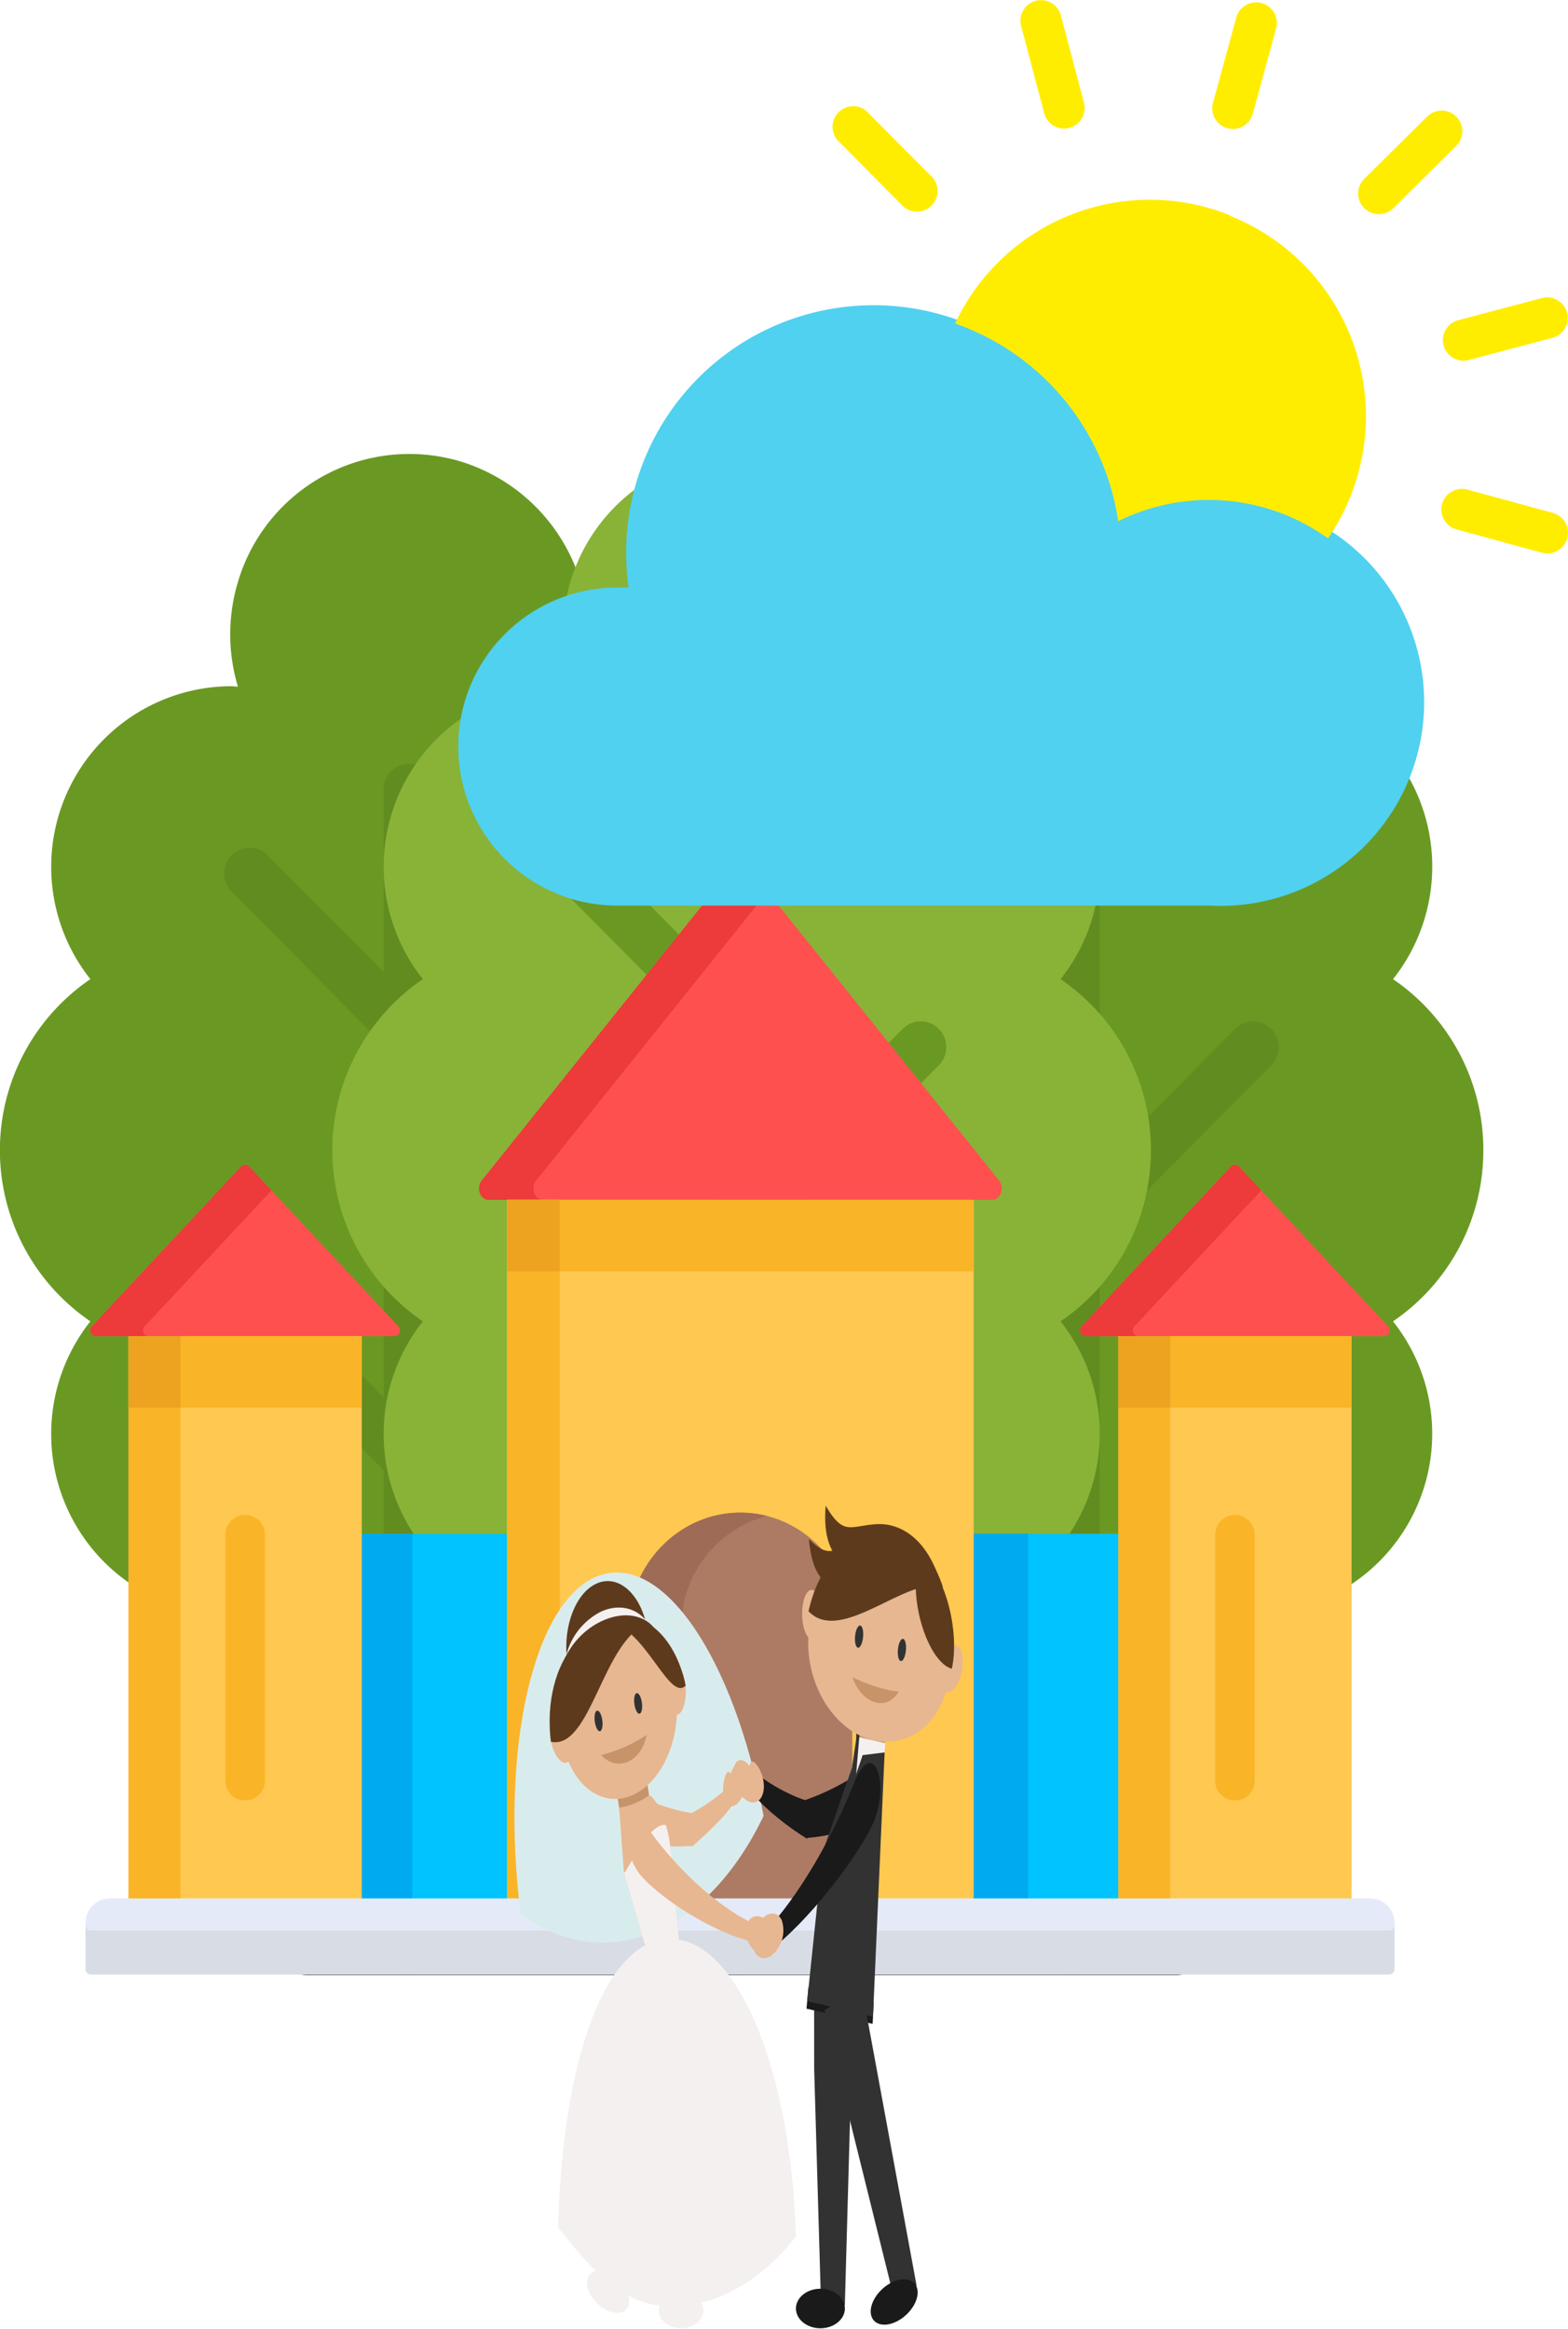 <svg xmlns="http://www.w3.org/2000/svg" viewBox="0 0 296.892 440.94">
  <defs>
    <style>
      .cls-1 {
        fill: #6a9923;
      }

      .cls-2 {
        fill: #618c20;
      }

      .cls-3 {
        fill: #88b337;
      }

      .cls-4 {
        fill: #595959;
      }

      .cls-5 {
        fill: #00c3ff;
      }

      .cls-6 {
        fill: #00aaf0;
      }

      .cls-7 {
        fill: #e4eaf8;
      }

      .cls-8 {
        fill: #ffc850;
      }

      .cls-9 {
        fill: #ff5050;
      }

      .cls-10 {
        fill: #ed3a3a;
      }

      .cls-11 {
        fill: #f9b428;
      }

      .cls-12 {
        fill: #eda320;
      }

      .cls-13 {
        fill: #ad7b64;
      }

      .cls-14 {
        fill: #9e6b57;
      }

      .cls-15 {
        fill: #d8dce5;
      }

      .cls-16, .cls-19 {
        fill: #c79369;
      }

      .cls-16, .cls-17, .cls-18, .cls-20, .cls-21, .cls-22, .cls-27 {
        fill-rule: evenodd;
      }

      .cls-17 {
        fill: #d9eced;
      }

      .cls-18, .cls-25 {
        fill: #e7b791;
      }

      .cls-20, .cls-24 {
        fill: #f5f0f0;
      }

      .cls-21, .cls-26 {
        fill: #323232;
      }

      .cls-22, .cls-23 {
        fill: #1a1a1a;
      }

      .cls-27, .cls-28 {
        fill: #5e3a1d;
      }

      .cls-29 {
        fill: #50d1ef;
      }

      .cls-30 {
        fill: #ffed00;
      }
    </style>
  </defs>
  <g id="Group_23" data-name="Group 23" transform="translate(-22 -145.938)">
    <g id="trees" transform="translate(22 231.861)">
      <path id="Path_90" data-name="Path 90" class="cls-1" d="M159.013,131.85a39.1,39.1,0,0,0-17.1-32.394,34.321,34.321,0,0,0-5.29-47.981A33.7,33.7,0,0,0,115.432,44c-.484,0-.968.054-1.453.073a34.213,34.213,0,0,0-22.626-42.6A33.852,33.852,0,0,0,49.092,24.278a34.425,34.425,0,0,0,0,19.79c-.484,0-.968-.073-1.453-.073a34.192,34.192,0,0,0-26.478,55.46,39.191,39.191,0,0,0,0,64.788,34.321,34.321,0,0,0,5.29,47.981A33.7,33.7,0,0,0,47.64,219.7h67.792a34.192,34.192,0,0,0,26.478-55.46A39.1,39.1,0,0,0,159.013,131.85Z" transform="translate(-4.048 0.001)"/>
      <path id="Path_91" data-name="Path 91" class="cls-2" d="M146.575,146.385a4.815,4.815,0,0,0-6.847-.1l-25.674,25.029V100.994a4.842,4.842,0,1,0-9.685,0v34.585l-22-22.173a4.816,4.816,0,0,0-6.847.12,4.909,4.909,0,0,0,0,6.781l28.846,29.075v66.73L83.581,195.159a4.815,4.815,0,0,0-6.847.12,4.908,4.908,0,0,0,0,6.782l27.635,27.855v90.714a4.842,4.842,0,1,0,9.685,0V184.895L146.5,153.3a4.908,4.908,0,0,0,.091-6.9l-.014-.014Z" transform="translate(-31.724 -37.474)"/>
      <path id="Path_92" data-name="Path 92" class="cls-1" d="M367.013,131.85a39.1,39.1,0,0,0-17.1-32.394,34.32,34.32,0,0,0-5.29-47.981A33.7,33.7,0,0,0,323.432,44c-.484,0-.969.054-1.453.073a34.213,34.213,0,0,0-22.626-42.6,33.852,33.852,0,0,0-42.261,22.806,34.425,34.425,0,0,0,0,19.79c-.484,0-.968-.073-1.453-.073a34.192,34.192,0,0,0-26.478,55.46,39.191,39.191,0,0,0,0,64.788,34.321,34.321,0,0,0,5.29,47.981,33.7,33.7,0,0,0,21.187,7.48h67.792a34.192,34.192,0,0,0,26.478-55.46,39.1,39.1,0,0,0,17.1-32.393Z" transform="translate(-86.148 0.001)"/>
      <path id="Path_93" data-name="Path 93" class="cls-2" d="M354.531,146.351a4.815,4.815,0,0,0-6.847,0l-25.63,25.834V100.994a4.842,4.842,0,1,0-9.685,0v34.585l-22-22.173a4.815,4.815,0,0,0-6.847.12,4.909,4.909,0,0,0,0,6.782l28.846,29.075v66.73l-20.788-20.953a4.815,4.815,0,0,0-6.847.12,4.908,4.908,0,0,0,0,6.782l27.635,27.855v90.714a4.842,4.842,0,1,0,9.685,0V185.651a4.672,4.672,0,0,0,1-.674l31.475-31.725a4.908,4.908,0,0,0,0-6.9Z" transform="translate(-113.824 -37.474)"/>
      <path id="Path_94" data-name="Path 94" class="cls-3" d="M263.013,131.85a39.1,39.1,0,0,0-17.1-32.394,34.32,34.32,0,0,0-5.29-47.981A33.7,33.7,0,0,0,219.432,44c-.484,0-.968.054-1.453.073a34.213,34.213,0,0,0-22.627-42.6,33.852,33.852,0,0,0-42.26,22.806,34.425,34.425,0,0,0,0,19.79c-.484,0-.968-.073-1.453-.073a34.192,34.192,0,0,0-26.478,55.46,39.191,39.191,0,0,0,0,64.788,34.321,34.321,0,0,0,5.29,47.981,33.7,33.7,0,0,0,21.187,7.48h67.792a34.192,34.192,0,0,0,26.478-55.46A39.1,39.1,0,0,0,263.013,131.85Z" transform="translate(-45.098 0.001)"/>
      <path id="Path_95" data-name="Path 95" class="cls-1" d="M250.531,146.351a4.815,4.815,0,0,0-6.847,0l-25.63,25.834V100.994a4.842,4.842,0,1,0-9.685,0v34.585l-22-22.173a4.816,4.816,0,0,0-6.847.12,4.909,4.909,0,0,0,0,6.781l28.846,29.075v66.73l-20.788-20.953a4.816,4.816,0,0,0-6.847.12,4.909,4.909,0,0,0,0,6.782l27.635,27.855v90.714a4.842,4.842,0,1,0,9.685,0V185.651a4.674,4.674,0,0,0,1-.674l31.475-31.725a4.908,4.908,0,0,0,0-6.9Z" transform="translate(-72.774 -37.474)"/>
      <path id="Path_96" data-name="Path 96" class="cls-4" d="M261.547,465.875H96.908a4.881,4.881,0,0,1,0-9.762H261.547a4.881,4.881,0,0,1,0,9.762Z" transform="translate(-38.79 -177.839)"/>
    </g>
    <g id="castle_1_" data-name="castle (1)" transform="translate(38.2 270.98)">
      <path id="Path_76" data-name="Path 76" class="cls-5" d="M279.828,32.109H256.15V14.747H279.5a3.806,3.806,0,0,1,3.806,3.806V28.628A3.48,3.48,0,0,1,279.828,32.109Z" transform="translate(-132.158 -7.581)"/>
      <rect id="Rectangle_3" data-name="Rectangle 3" class="cls-6" width="13.855" height="17.362" transform="translate(123.991 7.166)"/>
      <path id="Path_77" data-name="Path 77" class="cls-7" d="M252.193,47.8a3.74,3.74,0,0,1-3.74-3.74V3.74a3.74,3.74,0,1,1,7.48,0V44.061A3.739,3.739,0,0,1,252.193,47.8Z" transform="translate(-128.201)"/>
      <rect id="Rectangle_4" data-name="Rectangle 4" class="cls-5" width="148.113" height="69.542" transform="translate(49.583 165.34)"/>
      <g id="Group_16" data-name="Group 16" transform="translate(49.583 165.34)">
        <rect id="Rectangle_5" data-name="Rectangle 5" class="cls-6" width="11.94" height="69.542" transform="translate(116.945)"/>
        <rect id="Rectangle_6" data-name="Rectangle 6" class="cls-6" width="12.293" height="69.542"/>
      </g>
      <rect id="Rectangle_7" data-name="Rectangle 7" class="cls-8" width="88.348" height="132.771" transform="translate(79.817 102.111)"/>
      <path id="Path_78" data-name="Path 78" class="cls-9" d="M202.513,79.49l-47.706,59.524c-1.089,1.36-.29,3.629,1.279,3.629H251.5c1.569,0,2.369-2.269,1.279-3.629L205.071,79.49A1.577,1.577,0,0,0,202.513,79.49Z" transform="translate(-79.8 -40.529)"/>
      <path id="Path_79" data-name="Path 79" class="cls-10" d="M165.107,139.014,208.943,84.32l-3.871-4.83a1.578,1.578,0,0,0-2.558,0l-47.706,59.524c-1.089,1.36-.29,3.629,1.279,3.629h10.3C164.817,142.642,164.018,140.373,165.107,139.014Z" transform="translate(-79.8 -40.529)"/>
      <g id="Group_17" data-name="Group 17" transform="translate(79.817 102.111)">
        <rect id="Rectangle_8" data-name="Rectangle 8" class="cls-11" width="88.348" height="13.542"/>
        <rect id="Rectangle_9" data-name="Rectangle 9" class="cls-11" width="9.974" height="132.771"/>
      </g>
      <rect id="Rectangle_10" data-name="Rectangle 10" class="cls-12" width="9.974" height="13.542" transform="translate(79.817 102.111)"/>
      <path id="Path_80" data-name="Path 80" class="cls-9" d="M32.9,196.833,61.155,227.1a1.094,1.094,0,0,1-.758,1.845H3.879a1.094,1.094,0,0,1-.758-1.845l28.259-30.266A1.029,1.029,0,0,1,32.9,196.833Z" transform="translate(-1.925 -101.02)"/>
      <path id="Path_81" data-name="Path 81" class="cls-10" d="M13.1,227.1l24.03-25.736-4.229-4.53a1.029,1.029,0,0,0-1.516,0L3.121,227.1a1.094,1.094,0,0,0,.758,1.845h9.974A1.094,1.094,0,0,1,13.1,227.1Z" transform="translate(-1.925 -101.019)"/>
      <rect id="Rectangle_11" data-name="Rectangle 11" class="cls-8" width="44.174" height="106.958" transform="translate(8.126 127.924)"/>
      <g id="Group_18" data-name="Group 18" transform="translate(8.126 127.924)">
        <rect id="Rectangle_12" data-name="Rectangle 12" class="cls-11" width="44.174" height="13.542"/>
        <rect id="Rectangle_13" data-name="Rectangle 13" class="cls-11" width="9.83" height="106.958"/>
      </g>
      <rect id="Rectangle_14" data-name="Rectangle 14" class="cls-12" width="9.83" height="13.542" transform="translate(8.126 127.924)"/>
      <path id="Path_82" data-name="Path 82" class="cls-13" d="M233.743,332.042h0c-11.648,0-21.179,9.854-21.179,21.9v51.644h42.357V353.938C254.921,341.9,245.391,332.042,233.743,332.042Z" transform="translate(-109.751 -170.701)"/>
      <path id="Path_83" data-name="Path 83" class="cls-14" d="M238.731,332.664a20.363,20.363,0,0,0-4.987-.623h0c-11.648,0-21.179,9.854-21.179,21.9v51.644h9.974V353.938A21.846,21.846,0,0,1,238.731,332.664Z" transform="translate(-109.751 -170.7)"/>
      <path id="Path_84" data-name="Path 84" class="cls-11" d="M59.2,387a3.74,3.74,0,0,1-3.74-3.74V336.689a3.74,3.74,0,1,1,7.48,0v46.573A3.74,3.74,0,0,1,59.2,387Z" transform="translate(-28.983 -171.167)"/>
      <path id="Path_85" data-name="Path 85" class="cls-9" d="M418.588,196.833,446.847,227.1a1.094,1.094,0,0,1-.758,1.845H389.57a1.094,1.094,0,0,1-.758-1.845l28.259-30.266A1.031,1.031,0,0,1,418.588,196.833Z" transform="translate(-200.206 -101.02)"/>
      <path id="Path_86" data-name="Path 86" class="cls-10" d="M398.788,227.1l24.03-25.736-4.229-4.53a1.029,1.029,0,0,0-1.516,0L388.813,227.1a1.094,1.094,0,0,0,.758,1.845h9.974A1.094,1.094,0,0,1,398.788,227.1Z" transform="translate(-200.207 -101.019)"/>
      <rect id="Rectangle_15" data-name="Rectangle 15" class="cls-8" width="44.174" height="106.958" transform="translate(195.536 127.924)"/>
      <g id="Group_19" data-name="Group 19" transform="translate(195.536 127.924)">
        <rect id="Rectangle_16" data-name="Rectangle 16" class="cls-11" width="44.174" height="13.542"/>
        <rect id="Rectangle_17" data-name="Rectangle 17" class="cls-11" width="9.83" height="106.958"/>
      </g>
      <rect id="Rectangle_18" data-name="Rectangle 18" class="cls-12" width="9.83" height="13.542" transform="translate(195.536 127.924)"/>
      <path id="Path_87" data-name="Path 87" class="cls-11" d="M444.888,387a3.74,3.74,0,0,1-3.74-3.74V336.689a3.74,3.74,0,1,1,7.48,0v46.573A3.739,3.739,0,0,1,444.888,387Z" transform="translate(-227.264 -171.167)"/>
      <path id="Path_88" data-name="Path 88" class="cls-7" d="M244.273,482.362H5.512a4.617,4.617,0,0,0-4.538,4.692v8.665a1.044,1.044,0,0,0,1.045,1.045H247.768a1.044,1.044,0,0,0,1.045-1.045v-8.665A4.619,4.619,0,0,0,244.273,482.362Z" transform="translate(-0.974 -247.979)"/>
      <path id="Path_89" data-name="Path 89" class="cls-15" d="M247.767,493.789H2.019a1.044,1.044,0,0,1-1.045-1.045v8.311A1.044,1.044,0,0,0,2.019,502.1H247.768a1.044,1.044,0,0,0,1.045-1.045v-8.311A1.046,1.046,0,0,1,247.767,493.789Z" transform="translate(-0.974 -253.316)"/>
    </g>
    <g id="wedding-couple" transform="translate(119.407 431)">
      <g id="Group_7" data-name="Group 7" transform="translate(0 0)">
        <path id="Path_1" data-name="Path 1" class="cls-16" d="M139.868,56.45l5.137,1.013,1.48-13.087-5.137-1.012Z" transform="translate(-75.376 -8.228)"/>
        <path id="Path_2" data-name="Path 2" class="cls-17" d="M27.481,16.365C39.668,11.43,53.42,31.508,59.03,61.71,53.972,72.262,46.731,80.278,38.038,83.8s-17.432,1.975-24.992-3.467C9.093,49.459,15.293,21.3,27.481,16.365Z" transform="translate(-11.859 -2.964)"/>
        <path id="Path_3" data-name="Path 3" class="cls-18" d="M75.618,71.164c2.328-.977,7.234-4.086,9.049-6.531l1.025,2.82c-1.527,3.149-6.436,7.451-8.644,9.431Z" transform="translate(-43.496 -12.264)"/>
        <path id="Path_4" data-name="Path 4" class="cls-18" d="M58.016,68.627a35.627,35.627,0,0,0,9.217,2.637l-.4,6.032a25.451,25.451,0,0,1-7.949-.313C53.542,75.621,52.335,66.066,58.016,68.627Z" transform="translate(-32.908 -12.94)"/>
        <path id="Path_5" data-name="Path 5" class="cls-18" d="M90.651,62.672c.332-1.049.744-1.1,1.094-.491.364-1.642,1.419-2.368,1.927-1.954.987.806,1.235,3.209.554,5.365s-2.033,3.252-3.021,2.445S89.97,64.829,90.651,62.672Z" transform="translate(-50.764 -11.406)"/>
        <path id="Path_35" data-name="Path 35" class="cls-19" d="M1.222.866,7.307,0,6.085,12.984,0,13.85Z" transform="matrix(-0.968, 0.251, -0.251, -0.968, 27.753, 60.639)"/>
        <path id="Path_6" data-name="Path 6" class="cls-18" d="M56.8,98.471,52.126,82.366l-.911-12.329a13.391,13.391,0,0,0,5.673-2.364c1.49.535,3.68,5.546,4.065,10.335L62.631,96.04Z" transform="translate(-31.387 -12.841)"/>
        <path id="Path_7" data-name="Path 7" class="cls-20" d="M49.58,101.248c12.567,0,22.856,24.871,23.71,56.361-6.506,8.246-14.746,13.176-23.71,13.176s-14.826-6.668-21.332-14.914C29.1,124.381,37.012,101.248,49.58,101.248Z" transform="translate(-19.991 -19.212)"/>
        <path id="Path_8" data-name="Path 8" class="cls-20" d="M53.023,83.68c.7-.271,4.668-9.613,7.93-9.058a23.4,23.4,0,0,1,.9,4.7l1.662,17.849.017.183-5.834,2.432Z" transform="translate(-32.284 -14.155)"/>
        <path id="Path_9" data-name="Path 9" class="cls-18" d="M58.65,75.7c4.683,6.513,12.411,14.181,19.83,17.523l-.613,3.252C70.7,94.845,61.1,88.667,57.138,84.334,52.4,79.157,53.926,69.13,58.65,75.7Z" transform="translate(-32.897 -13.954)"/>
        <path id="Path_10" data-name="Path 10" class="cls-20" d="M70.328,190.619c2.328,0,4.226-1.534,4.226-3.414s-1.9-3.413-4.226-3.413-4.225,1.534-4.225,3.413S68,190.619,70.328,190.619Z" transform="translate(-38.774 -34.874)"/>
        <g id="Group_1" data-name="Group 1" transform="translate(56.743 92.806)">
          <path id="Path_11" data-name="Path 11" class="cls-21" d="M125.8,173.1,124.5,128.443l-.009-10.428-.007-3.475h7.457q-.818,29.282-1.636,58.563Z" transform="translate(-124.489 -114.54)"/>
          <path id="Path_12" data-name="Path 12" class="cls-21" d="M124.488,114.54h.1l-.1,3.477v0Z" transform="translate(-124.488 -114.54)"/>
        </g>
        <path id="Path_13" data-name="Path 13" class="cls-22" d="M122.282,190.465c2.552,0,4.634-1.681,4.634-3.743s-2.082-3.743-4.634-3.743-4.633,1.681-4.633,3.743S119.73,190.465,122.282,190.465Z" transform="translate(-64.351 -34.72)"/>
        <path id="Path_14" data-name="Path 14" class="cls-22" d="M112.312,67.885c-2.781-.4-8.446-3.4-10.816-5.639l-.837,3.546c2.124,3.133,7.933,7.5,10.7,9.085Z" transform="translate(-55.92 -11.811)"/>
        <path id="Path_15" data-name="Path 15" class="cls-22" d="M129.739,62.852a46.122,46.122,0,0,1-10.422,4.959l.948,6.874a30.9,30.9,0,0,0,9.145-2.011C135.461,69.992,136.087,58.718,129.739,62.852Z" transform="translate(-65.179 -11.755)"/>
        <path id="Path_16" data-name="Path 16" class="cls-18" d="M98.485,60.234c-.671-.837-1.12-.566-1.3.357-.888-1.435-2.219-1.356-2.625-.518-.787,1.633-.308,4.352,1.071,6.074s3.136,1.795,3.924.161S99.865,61.957,98.485,60.234Z" transform="translate(-52.707 -11.285)"/>
        <path id="Path_17" data-name="Path 17" class="cls-18" d="M102.65,96.624a1.308,1.308,0,0,1,.3,1.872,3.361,3.361,0,0,1,1.25,3.316c-.549,1.665-2.134,2.043-3.541.843a5.244,5.244,0,0,1-1.554-5.187C99.658,95.8,101.243,95.425,102.65,96.624Z" transform="translate(-55.058 -18.201)"/>
        <path id="Path_18" data-name="Path 18" class="cls-20" d="M139.771,54l5.334,1.228-.4,4.535-5.825,2.325Z" transform="translate(-74.884 -10.245)"/>
        <path id="Path_19" data-name="Path 19" class="cls-22" d="M121.984,112.566l12.364,2.844-.2,4.059-12.517-2.88Z" transform="translate(-66.329 -21.359)"/>
        <path id="Path_20" data-name="Path 20" class="cls-21" d="M134.329,107.7l2.2-50.039-4.155.506L124.3,81.449l-2.437,23.289Z" transform="translate(-66.44 -10.941)"/>
        <path id="Path_21" data-name="Path 21" class="cls-20" d="M134.4,55.073c-2.005,15.364-2.447,22.889-7.244,27.348l.579-6.646,5.245-15.947L133.958,54Z" transform="translate(-69.07 -10.245)"/>
        <path id="Path_22" data-name="Path 22" class="cls-21" d="M133.45,52.437,132.6,62.459l-.421,1.5L128.025,78l-2.869,7.364,1.477-10.826L131.99,59.1l.756-5.071c.115-.771.062-3.857.062-3.857Z" transform="translate(-68.076 -9.521)"/>
        <path id="Path_23" data-name="Path 23" class="cls-22" d="M122.415,63.983c-3.608,9.248-10.178,21.282-17.289,28.618l1.292,3.092c7.193-5.413,16.019-16.848,19.307-23.44C129.653,64.381,126.055,54.653,122.415,63.983Z" transform="translate(-58.137 -11.416)"/>
        <path id="Path_24" data-name="Path 24" class="cls-18" d="M103.179,96.473a1.477,1.477,0,0,0-.173,2.1,4.05,4.05,0,0,0-1.083,3.879c.737,1.693,2.494,1.761,3.924.151a6.215,6.215,0,0,0,1.257-5.982C106.367,94.931,104.609,94.863,103.179,96.473Z" transform="translate(-56.475 -18.085)"/>
        <g id="Group_2" data-name="Group 2" transform="translate(58.746 91.525)">
          <path id="Path_25" data-name="Path 25" class="cls-21" d="M141.605,171.536l-10.3-41.525-2.129-9.849-.712-3.282,7.047-3.921q5.18,28.1,10.36,56.2Z" transform="translate(-128.463 -112.959)"/>
          <path id="Path_26" data-name="Path 26" class="cls-21" d="M128.463,117.785l.1-.055.615,3.338v0Z" transform="translate(-128.463 -113.864)"/>
        </g>
        <path id="Path_36" data-name="Path 36" class="cls-23" d="M2.825.02C4.809.261,6.806,2.666,7.287,5.392s-.737,4.739-2.72,4.5S.586,7.243.1,4.517.842-.222,2.825.02Z" transform="translate(68.425 155.879) rotate(-109.087)"/>
        <path id="Path_37" data-name="Path 37" class="cls-24" d="M4.2.02C6-.213,7.085,1.63,6.621,4.135s-2.3,4.725-4.1,4.958S-.356,7.484.107,4.978,2.4.252,4.2.02Z" transform="translate(12.281 150.425) rotate(-69.63)"/>
        <g id="Group_3" data-name="Group 3" transform="translate(52.256)">
          <path id="Path_38" data-name="Path 38" class="cls-25" d="M4.832.1C7.256-.26,9.033.364,8.8,1.5S6.414,3.842,3.989,4.206-.212,3.946.02,2.813,2.407.467,4.832.1Z" transform="translate(26.796 34.032) rotate(-65.996)"/>
          <path id="Path_73" data-name="Path 73" class="cls-25" d="M4.643,0c2.586.035,4.7.9,4.723,1.929s-2.057,1.838-4.643,1.8S.022,2.835,0,1.8,2.057-.034,4.643,0Z" transform="translate(2.387 25.375) rotate(-92.08)"/>
          <path id="Path_39" data-name="Path 39" class="cls-25" d="M18.236.052c9.179-.657,15.928,5.029,15.076,12.7S24.327,27.177,15.148,27.834-.78,22.8.073,15.133,9.057.709,18.236.052Z" transform="matrix(0.19, -0.982, 0.982, 0.19, 0, 41.394)"/>
          <path id="Path_40" data-name="Path 40" class="cls-26" d="M2.185.015C3.343-.068,4.243.21,4.2.636s-1.025.839-2.183.922S-.046,1.363,0,.937,1.026.1,2.185.015Z" transform="matrix(0.19, -0.982, 0.982, 0.19, 11.828, 26.708)"/>
          <path id="Path_41" data-name="Path 41" class="cls-26" d="M2.185.015C3.343-.068,4.243.21,4.2.636s-1.025.839-2.183.922S-.046,1.363,0,.937,1.026.1,2.185.015Z" transform="matrix(0.19, -0.982, 0.982, 0.19, 19.938, 29.235)"/>
          <path id="Path_27" data-name="Path 27" class="cls-27" d="M147.844,16.693c-6.562-2.5-19.236,11.054-25.471,4.53,2.851-12.69,12.1-17.43,18.985-13.309C143.9,9.434,146.136,11.519,147.844,16.693Z" transform="translate(-118.951 -1.227)"/>
          <path id="Path_28" data-name="Path 28" class="cls-27" d="M163.361,11.641c-2.417,8.611,1.87,20.326,6.142,21.447C171.088,25.855,168.107,14.531,163.361,11.641Z" transform="translate(-138.942 -2.209)"/>
          <path id="Path_29" data-name="Path 29" class="cls-16" d="M147.647,42.768c-1.991,0-6.683-1.517-8.808-2.744C140.574,45.1,145.3,46.726,147.647,42.768Z" transform="translate(-127.121 -7.594)"/>
          <path id="Path_30" data-name="Path 30" class="cls-27" d="M147.87,16.913c-8.907-6.32-23.756,8.873-25.353-9.512,4.287,4.24,5.131,1.63,9.961-.757C137.351,4.237,144.071,5.408,147.87,16.913Z" transform="translate(-119.022 -1.064)"/>
          <path id="Path_31" data-name="Path 31" class="cls-27" d="M151.627,19.934c-7.555-9.876-24.37-1.522-22.894-19.934,3.439,5.909,4.681,3.75,9.733,3.5C143.561,3.243,149.851,7.225,151.627,19.934Z" transform="translate(-122.062)"/>
        </g>
        <g id="Group_6" data-name="Group 6" transform="translate(4.356 12.811)">
          <path id="Path_42" data-name="Path 42" class="cls-28" d="M10.963.09C17.655.754,23.624,4.943,24.3,9.445s-4.209,7.613-10.9,6.948S.733,11.54.062,7.038,4.271-.575,10.963.09Z" transform="matrix(-0.265, -0.964, 0.964, -0.265, 8.551, 27.856)"/>
          <path id="Path_43" data-name="Path 43" class="cls-24" d="M8.176.048A12.7,12.7,0,0,1,19,10.2c.759,5.089-2.856,8.794-8.075,8.276A12.7,12.7,0,0,1,.1,8.324C-.658,3.235,2.957-.47,8.176.048Z" transform="matrix(-0.265, -0.964, 0.964, -0.265, 7.321, 28.235)"/>
          <path id="Path_44" data-name="Path 44" class="cls-28" d="M7.189.036c4.739.471,9.265,5.441,10.11,11.1s-2.313,9.867-7.052,9.4S.981,15.092.137,9.432,2.45-.435,7.189.036Z" transform="matrix(-0.265, -0.964, 0.964, -0.265, 6.263, 28.563)"/>
          <path id="Path_45" data-name="Path 45" class="cls-25" d="M13.792.1c8.518.846,16.2,6.722,17.152,13.123s-5.176,10.9-13.694,10.058S1.053,16.562.1,10.16,5.274-.744,13.792.1Z" transform="matrix(-0.265, -0.964, 0.964, -0.265, 8.232, 44.792)"/>
          <g id="Group_4" data-name="Group 4" transform="translate(10.314 22.549)">
            <path id="Path_46" data-name="Path 46" class="cls-26" d="M1.838.025c1.075.107,2,.525,2.056.934s-.761.654-1.835.547S.064.981,0,.572.764-.082,1.838.025Z" transform="matrix(-0.265, -0.964, 0.964, -0.265, 8.529, 4.164)"/>
            <path id="Path_47" data-name="Path 47" class="cls-26" d="M1.838.025c1.075.107,2,.525,2.056.934s-.761.654-1.835.547S.064.982,0,.572.764-.082,1.838.025Z" transform="translate(1.033 7.478) rotate(-105.373)"/>
          </g>
          <path id="Path_32" data-name="Path 32" class="cls-16" d="M53.074,53.555a27.134,27.134,0,0,1-8.621,3.814C47.4,60.664,52.066,58.759,53.074,53.555Z" transform="translate(-32.388 -22.972)"/>
          <path id="Path_48" data-name="Path 48" class="cls-25" d="M3.821.126C6.178.534,8.3,1.811,8.562,2.979S7.124,4.761,4.767,4.353.288,2.668.027,1.5,1.464-.282,3.821.126Z" transform="translate(4.573 36.386) rotate(-118.426)"/>
          <path id="Path_74" data-name="Path 74" class="cls-25" d="M4.622,0C7.2.04,9.308.905,9.333,1.933S7.288,3.762,4.711,3.723.025,2.819,0,1.791,2.045-.038,4.622,0Z" transform="matrix(-0.041, -0.999, 0.999, -0.041, 24.557, 26.891)"/>
          <g id="Group_5" data-name="Group 5" transform="translate(2.306 8.59)">
            <path id="Path_33" data-name="Path 33" class="cls-27" d="M50.418,27.573C56.451,30.234,60.537,42.018,63.41,39.1,61.374,29.158,54.514,24.2,50.418,27.573Z" transform="translate(-37.653 -26.432)"/>
            <path id="Path_34" data-name="Path 34" class="cls-27" d="M43.744,27.3c-8.658,3.027-10.751,24-18.42,22.416C23.427,34.4,32.939,23.093,43.744,27.3Z" transform="translate(-25.082 -26.412)"/>
          </g>
        </g>
      </g>
    </g>
    <g id="sun" transform="translate(108.785 145.938)">
      <path id="Path_97" data-name="Path 97" class="cls-29" d="M142.059,180.684a38.572,38.572,0,1,1,0,77.014H30.095a30.107,30.107,0,0,1,0-60.214h2.143a46.847,46.847,0,1,1,92.807-12.857,38.338,38.338,0,0,1,17.014-3.943Z" transform="translate(0 -86.247)"/>
      <path id="Path_98" data-name="Path 98" class="cls-30" d="M179.836,55.327a3.9,3.9,0,0,1-7.448,2.316q-.056-.181-.095-.366l-4.286-16.2a3.9,3.9,0,0,1,7.448-2.316q.056.181.095.366Zm-28.821,14.1a3.909,3.909,0,0,1-5.55,5.507L133.679,63.02a3.9,3.9,0,1,1,5.549-5.421Zm99.365,66.814a3.91,3.91,0,0,1,2.143-7.521l16.157,4.414a3.91,3.91,0,1,1-2.143,7.521h0Zm2.143-32.014a3.9,3.9,0,0,1-1.95-7.543l16.2-4.286a3.9,3.9,0,0,1,1.95,7.543Zm-14.057-28.8a3.917,3.917,0,0,1-5.529-5.55L244.85,58.091a3.909,3.909,0,1,1,5.507,5.55ZM211.829,57.6a3.91,3.91,0,1,1-7.521-2.143h0L208.722,39.3a3.91,3.91,0,1,1,7.521,2.143Zm-4.286,19.286a40.842,40.842,0,0,1,18.536,61.072A38.571,38.571,0,0,0,186.35,134.7a46.908,46.908,0,0,0-30.879-37.436,40.715,40.715,0,0,1,52.007-20.507Z" transform="translate(-61.412 -36.018)"/>
    </g>
  </g>
</svg>
